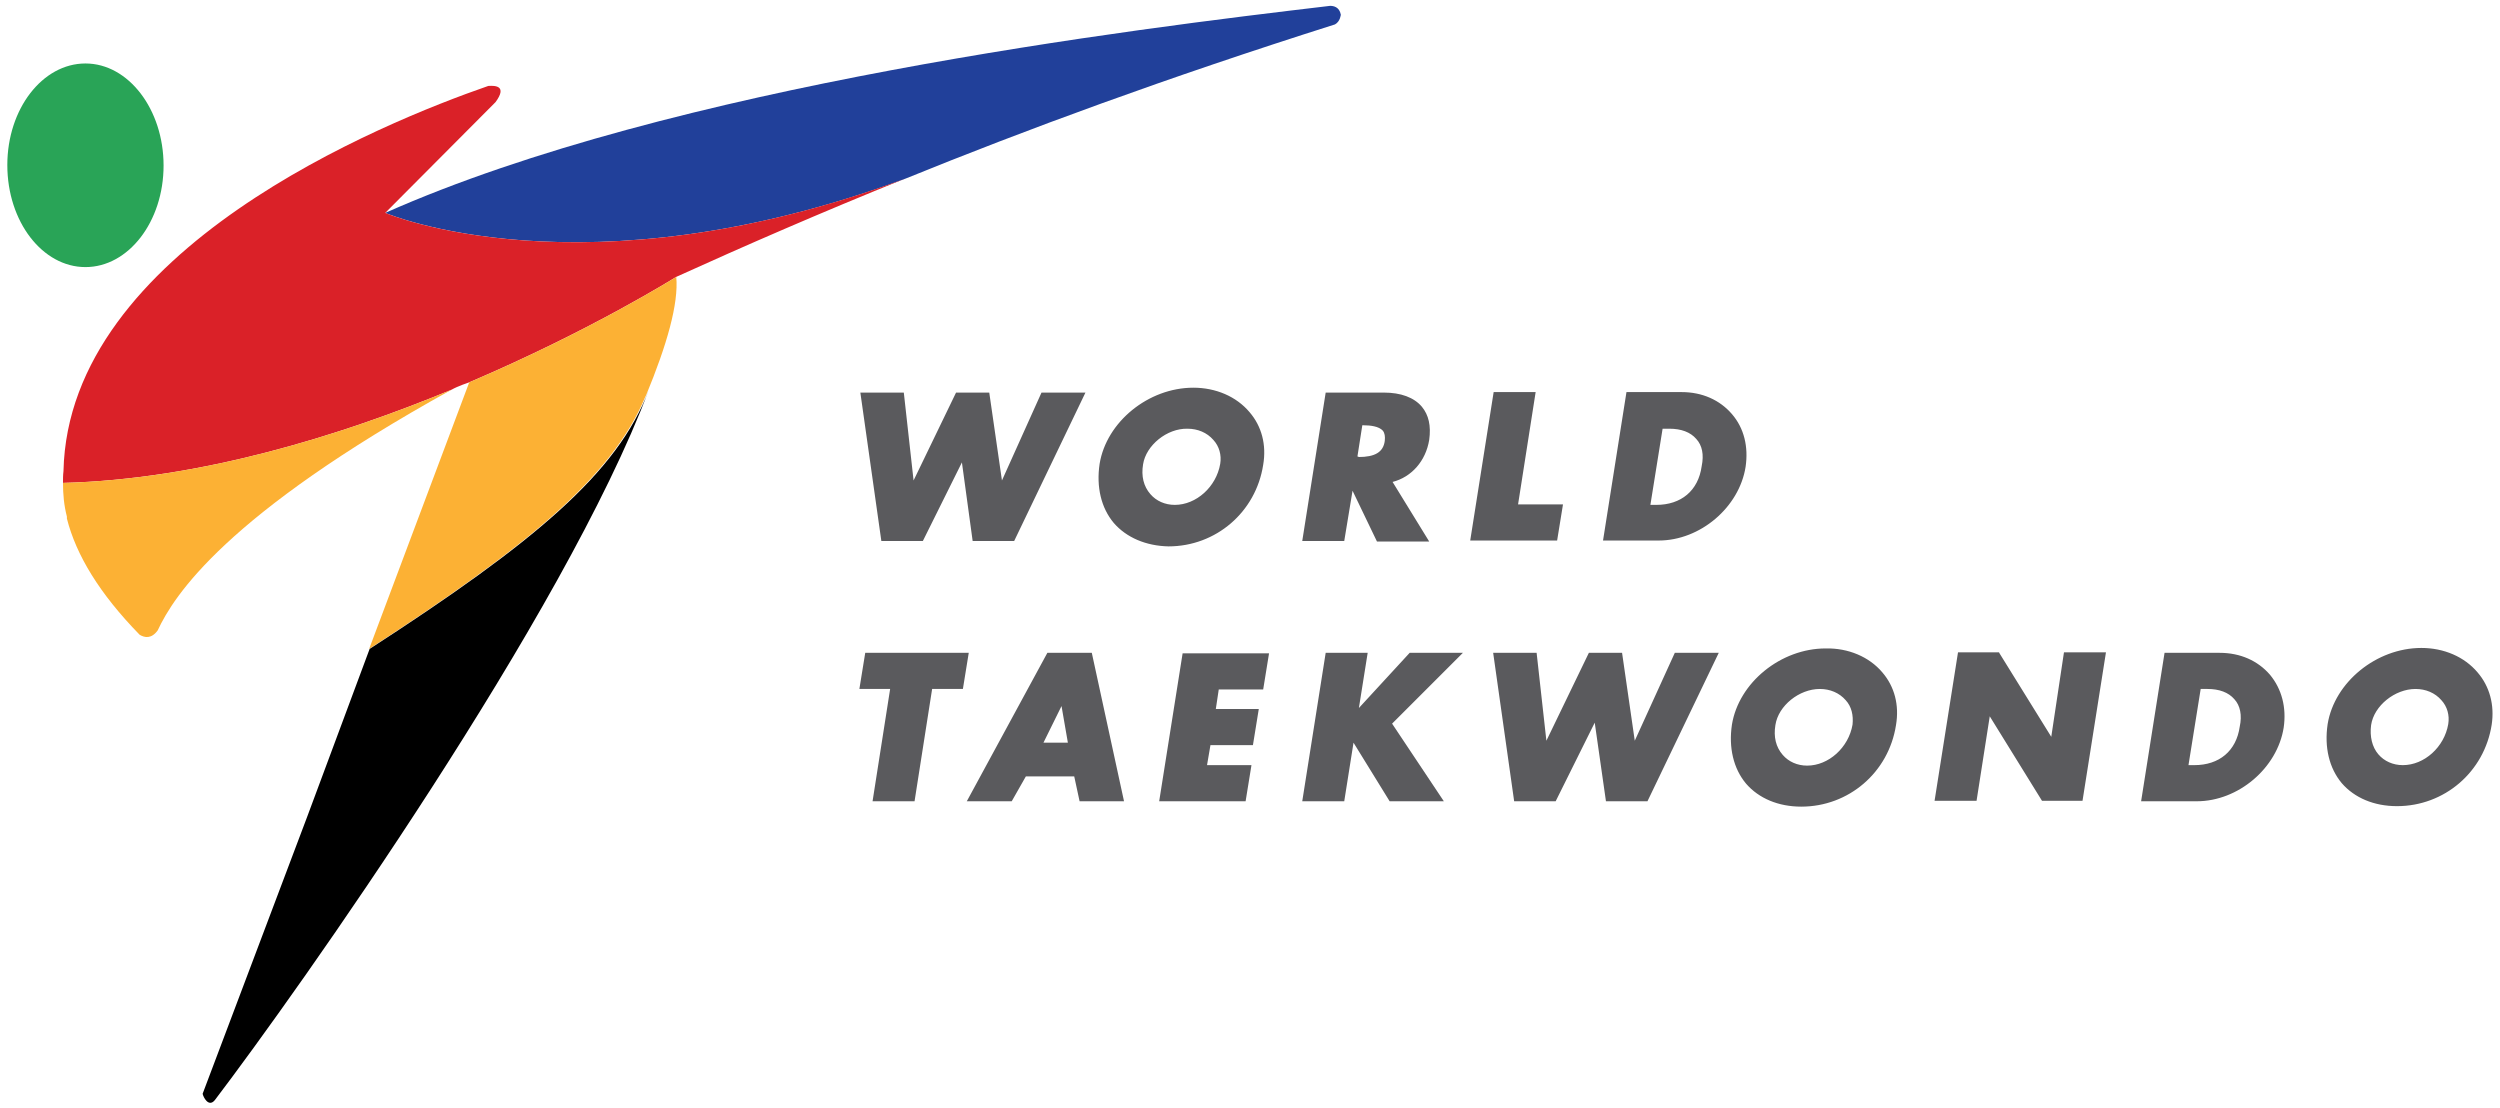 <?xml version="1.0" encoding="utf-8"?>
<!-- Generator: Adobe Illustrator 25.1.0, SVG Export Plug-In . SVG Version: 6.00 Build 0)  -->
<svg version="1.1" id="Layer_1" xmlns="http://www.w3.org/2000/svg" xmlns:xlink="http://www.w3.org/1999/xlink" x="0px" y="0px"
	 viewBox="0 0 512 227" style="enable-background:new 0 0 512 227;" xml:space="preserve">
<style type="text/css">
	.st0{fill-rule:evenodd;clip-rule:evenodd;}
	.st1{fill-rule:evenodd;clip-rule:evenodd;fill:#44BCC3;}
	.st2{fill-rule:evenodd;clip-rule:evenodd;fill:#444994;}
	.st3{clip-path:url(#SVGID_10_);fill:url(#SVGID_11_);}
	.st4{clip-path:url(#SVGID_13_);fill:url(#SVGID_14_);}
	.st5{clip-path:url(#SVGID_16_);fill:url(#SVGID_17_);}
	.st6{clip-path:url(#SVGID_19_);fill:url(#SVGID_20_);}
	.st7{clip-path:url(#SVGID_22_);fill:url(#SVGID_23_);}
	.st8{clip-path:url(#SVGID_25_);fill:url(#SVGID_26_);}
	.st9{clip-path:url(#SVGID_28_);fill:url(#SVGID_29_);}
	.st10{fill-rule:evenodd;clip-rule:evenodd;fill:#006B49;}
	.st11{fill:#444994;}
	.st12{clip-path:url(#SVGID_30_);fill:url(#SVGID_31_);}
	.st13{clip-path:url(#SVGID_32_);fill:url(#SVGID_33_);}
	.st14{clip-path:url(#SVGID_34_);fill:url(#SVGID_35_);}
	.st15{clip-path:url(#SVGID_36_);fill:url(#SVGID_37_);}
	.st16{clip-path:url(#SVGID_38_);fill:url(#SVGID_39_);}
	.st17{clip-path:url(#SVGID_40_);fill:url(#SVGID_41_);}
	.st18{clip-path:url(#SVGID_42_);fill:url(#SVGID_43_);}
	.st19{clip-path:url(#SVGID_44_);fill:url(#SVGID_45_);}
	.st20{fill:#00A551;}
	.st21{clip-path:url(#SVGID_47_);fill:url(#SVGID_48_);}
	.st22{clip-path:url(#SVGID_50_);fill:url(#SVGID_51_);}
	.st23{clip-path:url(#SVGID_53_);fill:url(#SVGID_54_);}
	.st24{clip-path:url(#SVGID_56_);fill:url(#SVGID_57_);}
	.st25{fill:#231F20;}
	.st26{fill:#5A5A5D;}
	.st27{fill:#29A457;}
	.st28{fill:#21409A;}
	.st29{fill:#DA2128;}
	.st30{fill:#FCB134;}
	.st31{fill:#FFFFFF;}
	.st32{fill-rule:evenodd;clip-rule:evenodd;fill:#3C75BA;}
	.st33{fill:#F8C713;}
	.st34{fill-rule:evenodd;clip-rule:evenodd;fill:#F8C713;}
	.st35{fill-rule:evenodd;clip-rule:evenodd;stroke:#FFFFFF;stroke-width:0.4;stroke-miterlimit:22.926;}
	.st36{fill:#44BCC3;}
</style>
<g>
	<path class="st26" d="M180.5,110.8l-4.3-30.4h8.9l2,18l8.7-18h6.8l2.6,18l8.1-18h9l-14.6,30.4h-8.5L197,94.7l-8,16.1
		C189,110.8,180.5,110.8,180.5,110.8z M228.1,107.1c-2.6-3.1-3.6-7.4-2.9-12.1c1.4-8.6,10-15.6,19.2-15.6c4.6,0,8.8,1.8,11.5,5
		c2.5,2.9,3.5,6.7,2.8,10.8c-1.5,9.7-9.7,16.7-19.4,16.7C234.7,111.8,230.7,110.1,228.1,107.1z M234.1,95.1
		c-0.4,2.4,0.1,4.5,1.5,6.1c1.2,1.4,3,2.2,5,2.2c4.4,0,8.5-3.7,9.3-8.4c0.3-1.8-0.2-3.6-1.4-4.9c-1.3-1.5-3.2-2.3-5.3-2.3
		C239,87.7,234.7,91.2,234.1,95.1z M275.3,110.8h-8.6l4.8-30.4h11.9c3.5,0,6.2,1,7.8,2.9c1.4,1.7,1.9,3.9,1.5,6.8
		c-0.7,4.3-3.6,7.6-7.5,8.6l7.5,12.2h-10.7l-5-10.4L275.3,110.8z M278.2,93.6c3.4,0,5.1-1,5.4-3.3c0.1-0.9,0-1.6-0.4-2.1
		c-0.8-0.9-2.6-1.1-3.9-1.1H279l-1,6.4H278.2z M320.1,103.3h-9.2l3.6-23h-8.6l-4.8,30.4h17.8L320.1,103.3z M357.5,95.6
		c-1.3,8.3-9.3,15.1-17.8,15.1h-11.4l4.8-30.4h11.3c4.2,0,7.8,1.6,10.3,4.5C357.2,87.7,358.1,91.5,357.5,95.6z M347.4,89.9
		c-1.2-1.4-3.1-2.1-5.5-2.1h-1.4l-2.5,15.6h1.2c5.1,0,8.6-2.9,9.3-7.9C349,93.1,348.6,91.2,347.4,89.9z M177.2,133.7l-1.2,7.4h6.3
		l-3.6,23h8.6l3.6-23h6.3l1.2-7.4H177.2z M223.6,133.7l6.6,30.4h-9.1L220,159h-9.9l-2.9,5.1h-9.2l16.5-30.4H223.6z M217.4,144.6
		l-3.7,7.5h5L217.4,144.6z M237.4,164.1h17.7l1.2-7.4h-9.1l0.7-4.1h8.7l1.2-7.4H249l0.6-4h9.1l1.2-7.4h-17.7L237.4,164.1z
		 M288.7,133.7l-10.4,11.3l1.8-11.3h-8.6l-4.8,30.4h8.6l1.9-12l7.4,12h11.1l-10.6-15.9l14.5-14.5
		C299.6,133.7,288.7,133.7,288.7,133.7z M334.8,151.7l-2.6-18h-6.8l-8.7,18l-2-18h-8.9l4.3,30.4h8.5l8-16.1l2.3,16.1h8.5l14.6-30.4
		h-9L334.8,151.7z M385.5,137.7c2.5,2.9,3.5,6.7,2.8,10.8c-1.5,9.7-9.7,16.7-19.4,16.7c-4.7,0-8.7-1.7-11.3-4.7
		c-2.6-3.1-3.6-7.4-2.9-12.1c1.4-8.6,10-15.6,19.2-15.6C378.5,132.7,382.8,134.5,385.5,137.7z M378,143.4c-1.3-1.5-3.2-2.3-5.3-2.3
		c-4.2,0-8.5,3.4-9.1,7.4c-0.4,2.4,0.1,4.5,1.5,6.1c1.2,1.4,3,2.2,5,2.2c4.4,0,8.5-3.7,9.3-8.4C379.6,146.5,379.2,144.7,378,143.4z
		 M420.1,150.9l-10.6-17.1l-0.1-0.2H401l-4.8,30.4h8.6l2.7-17.3l10.7,17.3h8.3l4.8-30.4h-8.6L420.1,150.9z M464.9,138.2
		c2.4,2.9,3.4,6.7,2.8,10.8c-1.3,8.3-9.3,15.1-17.8,15.1h-11.4l4.8-30.4h11.3C458.8,133.7,462.4,135.3,464.9,138.2z M457.6,143.2
		c-1.2-1.4-3.1-2.1-5.5-2.1h-1.4l-2.5,15.6h1.2c5.1,0,8.6-2.9,9.3-7.9C459.2,146.5,458.8,144.5,457.6,143.2z M510.3,148.4
		c-1.5,9.7-9.7,16.7-19.4,16.7c-4.7,0-8.7-1.7-11.3-4.7c-2.6-3.1-3.6-7.4-2.9-12.1c1.4-8.6,10-15.6,19.2-15.6c4.6,0,8.8,1.8,11.5,5
		C509.9,140.6,510.9,144.4,510.3,148.4z M487.1,154.5c1.2,1.4,3,2.2,5,2.2c4.4,0,8.5-3.7,9.3-8.4c0.3-1.8-0.2-3.6-1.4-4.9
		c-1.3-1.5-3.2-2.3-5.3-2.3c-4.2,0-8.5,3.4-9.1,7.4C485.3,150.8,485.8,153,487.1,154.5z"/>
	<g>
		<path class="st27" d="M17.5,54.7c8.8,0,16-9.3,16-20.8S26.3,13,17.5,13c-8.8,0-16,9.3-16,20.8C1.5,45.4,8.7,54.7,17.5,54.7"/>
		<path class="st28" d="M272.4,1.2C231.8,6,137.9,17.4,78.9,43.6c0,0,40.6,17.4,106.5-7v0c24.6-10,53.3-20.6,88-31.6
			c1.1-0.6,1.2-2,1.2-2C274.3,1.4,273.1,1.2,272.4,1.2"/>
		<path class="st29" d="M78.9,43.6l22.6-22.7c2.4-3.3,0-3.4-1.5-3.3c-21.6,7.5-86,33.5-87,78.9c-0.1,0.8-0.1,1.6-0.1,2.4
			c27.9-0.7,56.7-9.6,79.6-19.1c1.2-0.7,3.6-1.5,3.6-1.5c25.1-10.7,42.4-21.6,42.4-21.6c14.1-6.4,29.5-13.1,46.8-20.1v0
			C119.5,61,78.9,43.6,78.9,43.6"/>
		<path class="st30" d="M12.9,98.9c0,2.3,0.2,4.6,0.8,6.9c0,0.1,0,0.3,0,0.4l0,0c1.9,7.5,6.7,15.4,14.9,23.8c1,0.6,2.4,0.9,3.7-0.9
			c3.3-7.1,13.9-23.7,60.2-49.3C69.6,89.3,40.8,98.2,12.9,98.9z M138.5,56.7c0,0-17.3,10.9-42.4,21.6l-20.5,54.6
			c32.4-21,49.6-35.1,56.5-51.5c0.1-0.1,0.1-0.3,0.2-0.4C136.6,70.6,139,62.2,138.5,56.7z"/>
		<path d="M44,225.3c17.1-22.5,71.6-99.4,88.9-145.5c-6.4,17.1-23.7,31.4-57.2,53.1l-12.8,34.4L41.5,224
			C41.6,224.6,42.7,226.9,44,225.3L44,225.3z"/>
	</g>
</g>
</svg>
